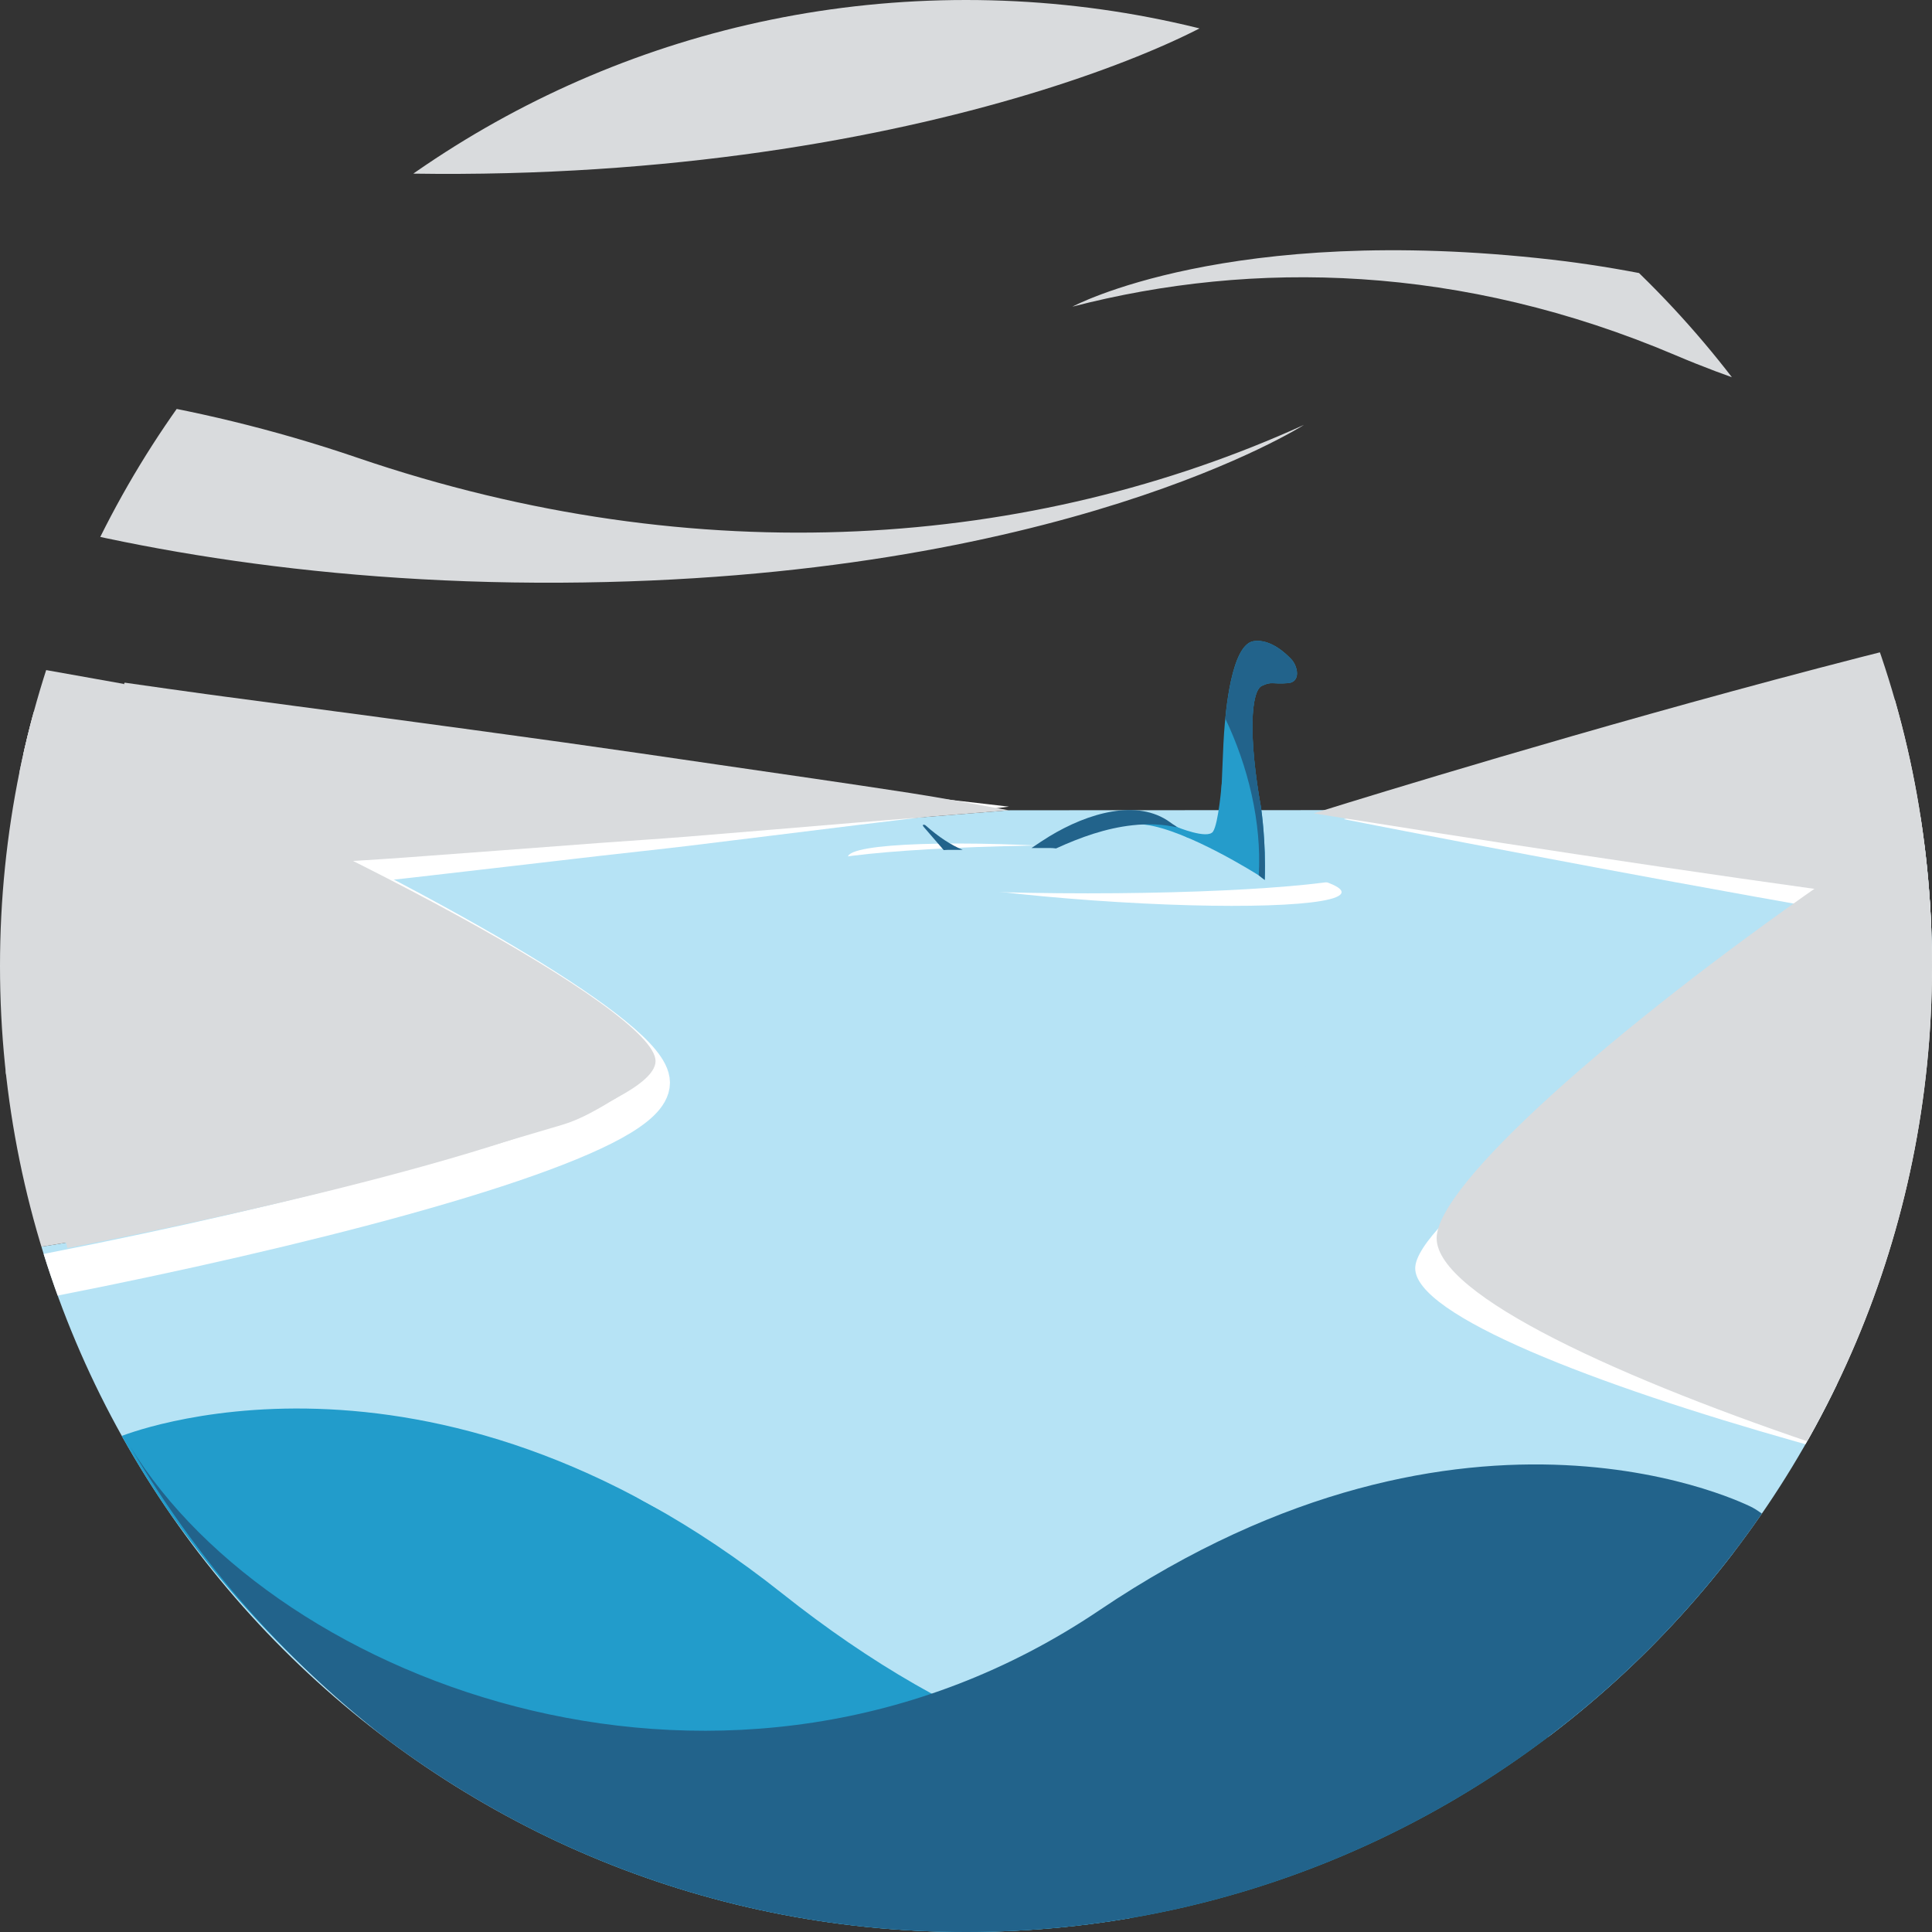 <?xml version="1.0" encoding="utf-8"?>
<!-- Generator: Adobe Illustrator 16.0.4, SVG Export Plug-In . SVG Version: 6.00 Build 0)  -->
<!DOCTYPE svg PUBLIC "-//W3C//DTD SVG 1.1//EN" "http://www.w3.org/Graphics/SVG/1.1/DTD/svg11.dtd">
<svg version="1.1" id="Layer_1" xmlns="http://www.w3.org/2000/svg" xmlns:xlink="http://www.w3.org/1999/xlink" x="0px" y="0px"
	 width="250px" height="250px" viewBox="0 0 250 250" enable-background="new 0 0 250 250" xml:space="preserve">
<rect x="0" y="0" width="250" height="250" fill="#333333" stroke="none"/>
<g>
	<defs>
		<path id="SVGID_1_" d="M0,125c0,69.035,55.964,125,125,125s125-55.965,125-125C250,55.964,194.036,0,125,0S0,55.964,0,125"/>
	</defs>
	<clipPath id="SVGID_2_">
		<use xlink:href="#SVGID_1_"  overflow="visible"/>
	</clipPath>
	<path clip-path="url(#SVGID_2_)" fill="#B6E3F5" d="M39.379,134.371c6.722-0.932,13.271-2.666,19.794-4.522
		c-3.636-0.082-7.284-0.094-10.96,0.005c-12.104,0.324-23.238,1.345-35.048,4.421c-2.839,0.74-5.682,1.485-8.532,2.183
		C16.251,136.359,27.888,135.962,39.379,134.371"/>
	<path clip-path="url(#SVGID_2_)" fill="#B6E3F5" d="M33.178,241.164c-7.451-8.17-13.437-17.41-18.531-27.302
		c-4.375-8.499-7.803-17.421-10.191-26.696c-1.586-6.162-2.409-12.541-3.459-18.842c-0.34-2.046-0.324-4.155-0.47-6.236
		c3.456-0.568,6.927-1.045,10.363-1.72c10.614-2.08,21.28-3.944,31.803-6.449c10.11-2.407,20.091-5.419,30.072-8.371
		c2.444-0.724,4.745-2.112,6.969-3.452c1.96-1.18,2.138-2.54,0.522-4.191c-1.52-1.555-3.266-2.931-5.08-4.106
		c-11.742-7.602-24.417-13.263-37.069-18.965c-1.691-0.761-3.389-1.503-5.084-2.255c2.326-0.479,4.525-0.648,6.727-0.794
		c4.232-0.278,8.469-0.515,12.7-0.822c8.334-0.606,16.667-1.252,25.001-1.873c3.8-0.284,7.604-0.516,11.403-0.822
		c7.348-0.592,14.693-1.226,22.041-1.83c6.552-0.539,13.107-1.059,19.66-1.588c0.24-0.001,0.478-0.002,0.718-0.004
		c15.792-0.008,31.585-0.015,47.379-0.021c1.448,0.272,2.892,0.572,4.345,0.811c8.364,1.379,16.728,2.766,25.098,4.107
		c6.854,1.099,13.718,2.137,20.576,3.208c4.081,0.636,8.162,1.284,12.745,2.004c-1.19,0.59-1.894,0.958-2.612,1.293
		c-14.942,6.946-29.989,13.662-44.796,20.902c-12.364,6.047-24.615,12.395-36.608,19.19c-10.471,5.933-20.641,12.471-30.682,19.165
		c-4.032,2.688-7.567,6.301-10.947,9.88c-2.576,2.728-2.214,5.017,0.401,7.677c3.6,3.656,8.147,5.723,12.663,7.748
		c14.778,6.63,30.273,11.009,45.763,15.388c3.722,1.051,7.448,2.084,11.173,3.125c-0.203,0.139-0.394,0.299-0.609,0.411
		c-9.643,5.014-18.381,11.379-26.459,18.777c-16.951,15.521-36.848,23.595-59.344,24.867c-4.5,0.254-9.057,0.394-13.529-0.043
		c-5.073-0.496-10.13-1.477-15.109-2.639c-11.658-2.721-22.478-7.479-32.063-15.019c-0.405-0.319-0.925-0.479-1.392-0.713
		l0.016,0.03c-0.131-0.135-0.262-0.27-0.393-0.404l0.024,0.025c0.022-0.045,0.071-0.094,0.063-0.135
		c-0.014-0.087-0.054-0.17-0.084-0.255C35.653,243.205,34.415,242.185,33.178,241.164"/>
	<path clip-path="url(#SVGID_2_)" fill="#229CCB" d="M101.202,206.181c-46.121-36.625-85.656-20.289-85.656-20.289
		c19.116,32.4,50.882,56.269,89.366,62.835c48.538,8.283,95.057-13.086,122.997-51.464c0.039-0.067,0.074-0.125,0.074-0.125
		C190.576,236.573,147.321,242.807,101.202,206.181"/>
	<path clip-path="url(#SVGID_2_)" fill="#B6E3F5" d="M237.351,177.78c-6.28-32.17,13.451-61.653,45.979-79.664
		c-20.282,6.631-40.576,13.242-60.634,20.224c-22.785,7.934-45.359,16.262-67.463,25.179c-19.294,7.784-38.037,16.36-56.539,25.142
		c-7.43,3.528-13.945,8.268-20.173,12.964c-4.747,3.579-4.082,6.583,0.74,10.07c6.633,4.799,15.013,7.51,23.333,10.167
		c27.236,8.699,55.789,14.443,84.333,20.187c6.859,1.38,13.726,2.736,20.589,4.102c11.814-3.11,23.412-6.82,35.491-9.199
		c6.202-1.221,12.44-2.138,18.706-2.739C249.188,204.424,240.217,192.468,237.351,177.78"/>
	<path clip-path="url(#SVGID_2_)" fill="#FFFFFF" d="M300.648,97.132c-27.754,0-117.52,55.579-117.52,66.985
		c0,12.203,92.802,35.811,117.52,35.811V97.132z"/>
	<path clip-path="url(#SVGID_2_)" fill="#FFFFFF" d="M301.881,83.419c-29.95-1.362-128.01,22.58-128.01,22.58
		s99.498,19.709,126.171,20.921L301.881,83.419z"/>
	<path clip-path="url(#SVGID_2_)" fill="none" stroke="#FFFFFF" stroke-width="5.635" stroke-miterlimit="10" d="M-56.563,77.333
		c33.167,0,140.438,52.079,140.438,62.766c0,11.434-110.899,33.556-140.438,33.556V77.333z"/>
	<path clip-path="url(#SVGID_2_)" fill="#FFFFFF" d="M117.656,102.947c-8.372-0.771-16.751-1.462-25.13-2.176
		c-6.604-0.562-13.207-1.132-19.815-1.657c-7.955-0.634-15.916-1.232-23.875-1.831c-7.346-0.552-14.696-1.076-22.043-1.628
		c-3.73-0.28-7.458-0.598-11.187-0.9c-1.229,2.328-2.598,4.599-3.663,6.99c-1.379,3.094-2.618,6.221-3.715,9.377
		c11.232-0.122,22.797-0.234,33.166,3.7c0.011,0.005,0.024,0.01,0.035,0.015c3.786-0.401,7.574-0.781,11.356-1.211
		c8.301-0.944,16.6-1.925,24.9-2.883c3.786-0.437,7.577-0.828,11.359-1.285c7.317-0.885,14.629-1.81,21.944-2.704
		c6.525-0.799,13.052-1.582,19.578-2.373C126.263,103.9,121.968,103.346,117.656,102.947"/>
	<path clip-path="url(#SVGID_2_)" fill="#D9DBDD" d="M-34.083,50.592c0,0,36.143-6.453,80.33,8.637
		c44.187,15.09,87.363,11.714,122.484-4.248c0,0-31.359,20.094-96.24,20.419C6.457,75.73-35.03,54.433-34.083,50.592"/>
	<path clip-path="url(#SVGID_2_)" fill="#D9DBDD" d="M268.254,56.615c0,0-23.726,1.134-51.427-10.642s-54.611-12.371-78.058-6.291
		c0,0,20.154-10.877,62.065-6.08C235.201,37.537,269.084,54.481,268.254,56.615"/>
	<path clip-path="url(#SVGID_2_)" fill="#D9DBDD" d="M163.047-2.311c0,0-36.141-6.452-80.329,8.637
		C38.531,21.417-4.645,18.041-39.766,2.079c0,0,31.359,20.094,96.24,20.419C122.507,22.828,163.995,1.531,163.047-2.311"/>
	<path clip-path="url(#SVGID_2_)" fill="#D9DBDD" d="M16.136,88.335c3.713,0.523,7.422,1.065,11.136,1.566
		c7.315,0.987,14.635,1.941,21.95,2.927c7.925,1.069,15.851,2.137,23.77,3.245c6.578,0.919,13.149,1.886,19.722,2.845
		c8.338,1.216,16.68,2.407,25.009,3.688c4.29,0.66,8.555,1.49,12.832,2.243c-6.553,0.529-13.107,1.049-19.66,1.588
		c-7.348,0.604-14.693,1.238-22.042,1.83c-3.797,0.306-7.602,0.539-11.403,0.822c-8.333,0.621-16.665,1.267-25,1.873
		c-4.231,0.307-8.467,0.543-12.701,0.822c-2.201,0.146-4.399,0.316-6.726,0.794c1.695,0.751,3.395,1.494,5.085,2.255
		c12.651,5.701,25.325,11.363,37.069,18.965c1.814,1.175,3.559,2.552,5.079,4.106c1.616,1.651,1.438,3.01-0.522,4.192
		c-2.223,1.339-4.525,2.729-6.97,3.451c-9.98,2.952-19.961,5.964-30.072,8.371c-10.521,2.505-21.188,4.369-31.803,6.449
		c-3.435,0.674-6.906,1.152-10.362,1.719c-0.127-4.864-0.389-9.729-0.339-14.592c0.035-3.56,0.384-7.128,0.75-10.675
		c1.48-14.33,5.303-27.988,11.232-41.006C13.339,93.246,14.806,90.824,16.136,88.335"/>
	<polyline clip-path="url(#SVGID_2_)" fill="#D9DBDD" points="15.979,88.491 -18.14,82.415 -18.14,132.9 38.137,151.121 	"/>
	<path clip-path="url(#SVGID_2_)" fill="#D9DBDD" d="M3.622,92.432c-4.075,22.529-1.102,46.712,5.107,69.069
		c37.65-7.32,76.1-17.582,76.1-24.202C84.829,130.744,43.082,108.351,3.622,92.432"/>
	<path clip-path="url(#SVGID_2_)" fill="#D9DBDD" d="M307.2,78.767c-28.646,0-121.298,67.586-121.298,81.455
		c0,14.838,95.786,43.546,121.298,43.546V78.767z"/>
	<path clip-path="url(#SVGID_2_)" fill="#D9DBDD" d="M301.599,73.641c-31.079,0-131.597,31.608-131.597,31.608
		s103.917,16.896,131.597,16.896V73.641z"/>
	<path clip-path="url(#SVGID_2_)" fill="#FFFFFF" d="M173.597,115.463c-0.122,1.838-14.522,2.309-32.164,1.05
		c-17.641-1.257-31.844-3.768-31.722-5.606c0.122-1.838,14.522-2.309,32.164-1.051C159.516,111.114,173.719,113.625,173.597,115.463
		"/>
	<path clip-path="url(#SVGID_2_)" fill="#B6E3F5" d="M177.44,112.478c0,1.722-16.431,3.119-36.698,3.119
		c-20.268,0-36.698-1.396-36.698-3.119c0-1.723,16.43-3.118,36.698-3.118C161.01,109.36,177.44,110.755,177.44,112.478"/>
	<path clip-path="url(#SVGID_2_)" fill="#259CCB" d="M167.119,85.333c-0.594-0.64-2.687-2.717-4.903-2.368
		c-2.852,0.447-3.616,8.942-3.827,11.941c-0.217,3.079-0.311,10.242-0.822,12.172c-0.169,0.638-0.487,1.107-1.114,1.196
		c0.242,0.131,0.481,0.268,0.717,0.418c2.331,1.482,4.261,3.533,6.485,5.172c0.183-4.925-0.463-9.242-0.463-9.242
		c-1.7-9.475-1.319-15.207,0.098-15.876c1.299-0.612,1.308-0.184,3.359-0.347C168.395,88.258,167.904,86.178,167.119,85.333"/>
	<path clip-path="url(#SVGID_2_)" fill="#22638B" d="M122.116,110c0.162-0.01,0.32-0.025,0.488-0.025h1.974
		c-1.469-0.606-3.066-1.623-4.832-3.189c-0.094-0.084-0.553-0.168-0.197,0.24C119.647,107.139,120.857,108.54,122.116,110"/>
	<path clip-path="url(#SVGID_2_)" fill="#22638B" d="M163.734,85.466c0,0,0.187-0.915,1.125-0.515"/>
	<path clip-path="url(#SVGID_2_)" fill="#22638B" d="M164.685,86.82c0.243,0.954,1.683,1.621,2.385,1.564"/>
	<path clip-path="url(#SVGID_2_)" fill="#22638B" d="M162.622,89.622c-0.099,0.122-0.192,0.247-0.282,0.376
		c-0.372,0.827-0.633,1.696-0.752,2.574c-0.453,3.349,0.106,7.028,1.024,10.241c0.175,0.615,0.371,1.222,0.583,1.821
		c0-0.007-0.002-0.013-0.002-0.013C161.805,96.889,161.804,91.651,162.622,89.622"/>
	<path clip-path="url(#SVGID_2_)" fill="#22638B" d="M167.119,85.333c-0.594-0.64-2.687-2.717-4.903-2.368
		c-2.369,0.373-3.297,6.294-3.665,10.008c2.925,6.145,4.724,13.357,4.333,20.298c0.254,0.203,0.51,0.401,0.771,0.593
		c0.183-4.925-0.463-9.242-0.463-9.242c-1.7-9.475-1.319-15.207,0.098-15.876c1.299-0.612,1.308-0.184,3.359-0.347
		C168.395,88.258,167.904,86.178,167.119,85.333"/>
	<path clip-path="url(#SVGID_2_)" fill="#259CCB" d="M151.854,106.716c0,0,3.262,2.305,4.6,1.557
		c0.212-0.119,0.518-0.073,0.882,0.084c1.94,0.843,5.549,4.914,5.549,4.914s-9.266-5.897-14.697-6.555
		C142.755,106.057,151.854,106.716,151.854,106.716"/>
	<path clip-path="url(#SVGID_2_)" fill="#22638B" d="M151.403,106.396c-4.214-3.069-10.597-1.23-15.653,1.85
		c-0.751,0.457-1.501,0.971-2.267,1.484h2.345c0.28,0,0.553,0.023,0.821,0.059c3.167-1.448,6.437-2.622,9.901-3.002
		c1.969-0.217,3.96-0.157,5.857,0.303C152.097,106.886,151.762,106.657,151.403,106.396"/>
	<path clip-path="url(#SVGID_2_)" fill="#259CCB" d="M152.241,106.995c0,0,4.013,1.66,4.723,0.613
		c0.71-1.049,1.124-6.163,1.124-6.163s2.931,7.951,1.042,7.913c-1.889-0.037-5.524-1.001-5.524-1.001l-1.6-1.054"/>
	<path clip-path="url(#SVGID_2_)" fill="#22638B" d="M16.872,187.213c18.874,32.042,50.24,55.644,88.247,62.129
		c48.913,8.347,95.73-13.866,123.126-53.305c-0.48-0.329-0.93-0.668-1.483-0.968c0,0-36.518-19.046-84.479,13.282
		C94.809,240.348,35.758,218.056,16.872,187.213"/>
</g>
</svg>
